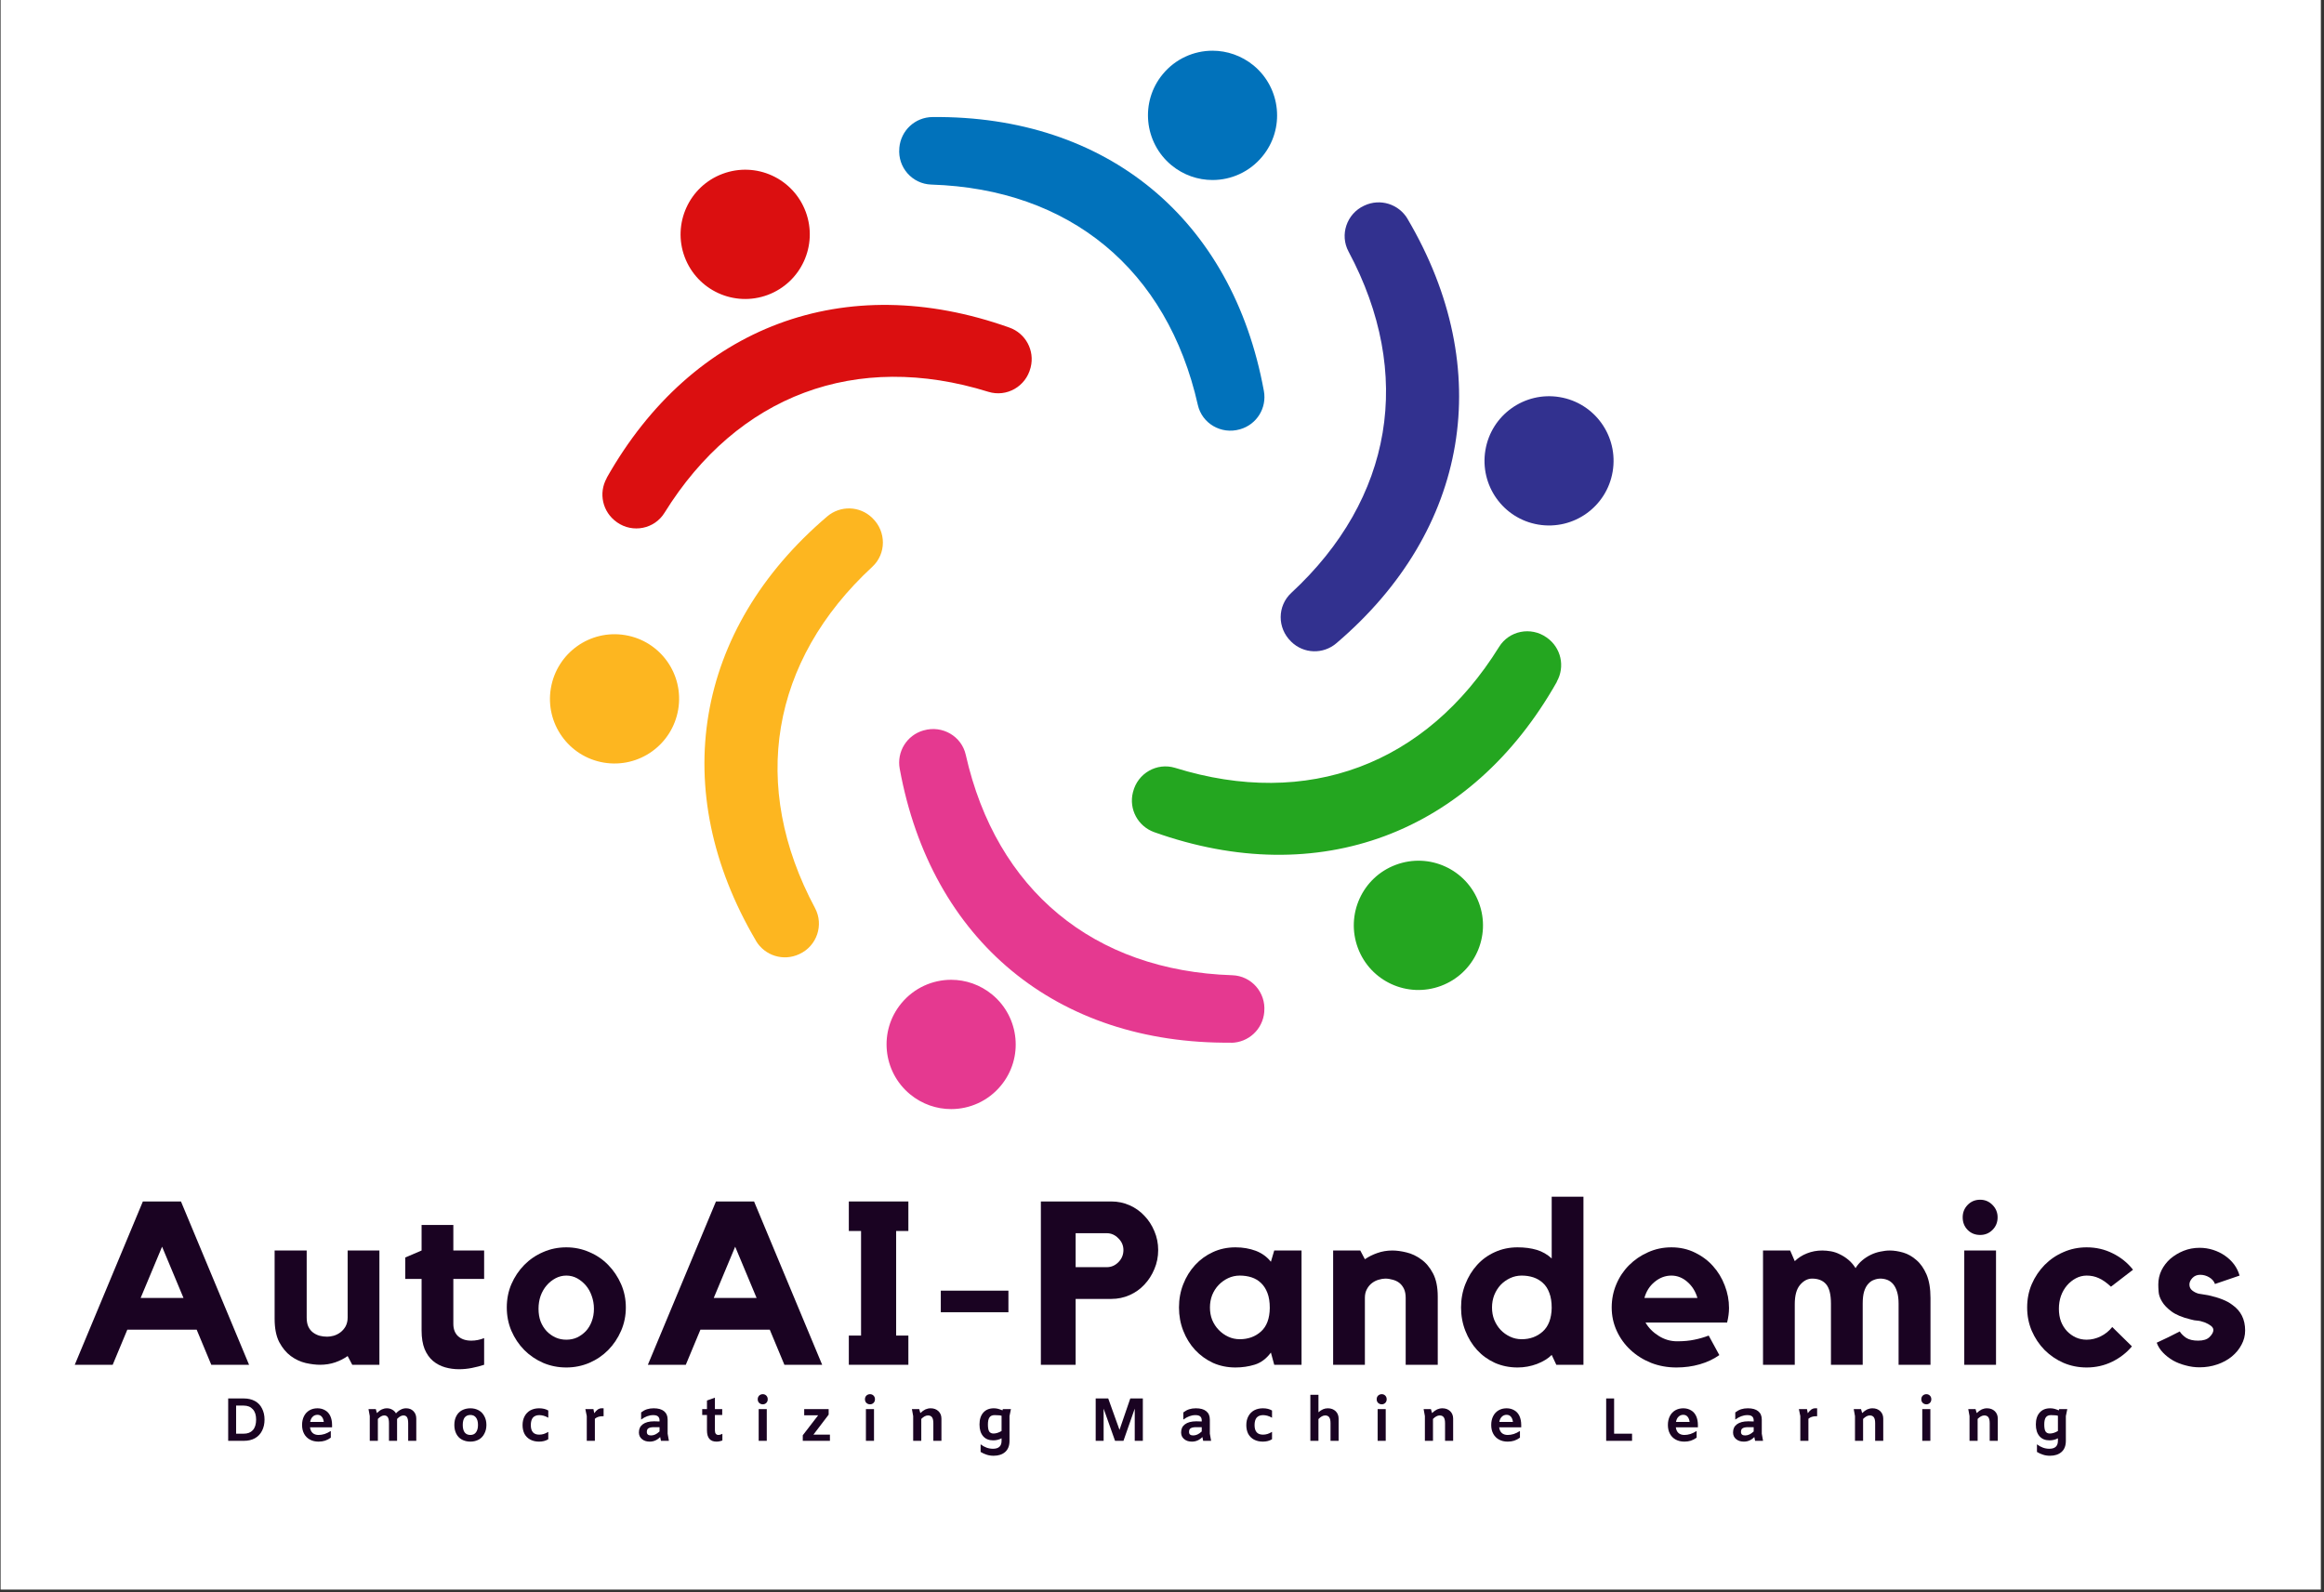 <svg xmlns="http://www.w3.org/2000/svg" xmlns:xlink="http://www.w3.org/1999/xlink" width="305" zoomAndPan="magnify" viewBox="0 0 228.75 156.75" height="209" preserveAspectRatio="xMidYMid meet" version="1.0"><rect x="0" y="0" width="228.75" height="156.75" fill="#333333" stroke="none"/><defs><g/><clipPath id="e6edd20fe3"><path d="M 0.059 0 L 228.441 0 L 228.441 156.5 L 0.059 156.5 Z M 0.059 0 " clip-rule="nonzero"/></clipPath><clipPath id="24ec1b03dd"><path d="M 88.391 11.148 L 124.516 11.148 L 124.516 42.816 L 88.391 42.816 Z M 88.391 11.148 " clip-rule="nonzero"/></clipPath><clipPath id="c0ed2b6f53"><path d="M 91.773 11.523 C 108.957 11.363 121.305 21.566 124.402 38.488 C 124.711 40.164 123.703 41.793 122.066 42.262 L 122.023 42.273 C 120.199 42.793 118.312 41.695 117.902 39.867 C 114.895 26.539 105.301 18.602 91.664 18.172 C 89.785 18.109 88.348 16.473 88.52 14.598 L 88.52 14.559 C 88.668 12.84 90.074 11.543 91.781 11.523 " clip-rule="nonzero"/></clipPath><clipPath id="5615fc4be9"><path d="M 112.922 4.906 L 125.855 4.906 L 125.855 17.84 L 112.922 17.84 Z M 112.922 4.906 " clip-rule="nonzero"/></clipPath><clipPath id="a87ab2b981"><path d="M 119.348 4.992 C 117.523 4.992 115.703 5.781 114.445 7.309 C 112.211 10.016 112.602 14.027 115.305 16.266 C 116.492 17.242 117.922 17.723 119.348 17.723 C 121.176 17.723 122.992 16.934 124.25 15.406 C 126.488 12.699 126.098 8.688 123.395 6.449 C 122.203 5.473 120.766 4.992 119.348 4.992 Z M 119.348 4.992 " clip-rule="nonzero"/></clipPath><clipPath id="0af0da8a0f"><path d="M 59 30 L 101.77 30 L 101.77 52.184 L 59 52.184 Z M 59 30 " clip-rule="nonzero"/></clipPath><clipPath id="1bf000e01c"><path d="M 59.715 47.055 C 68.172 32.078 83.168 26.477 99.352 32.25 C 100.949 32.816 101.867 34.504 101.449 36.164 L 101.438 36.203 C 100.977 38.051 99.09 39.129 97.293 38.578 C 84.266 34.523 72.605 38.887 65.406 50.488 C 64.418 52.086 62.281 52.508 60.742 51.43 L 60.711 51.406 C 59.305 50.418 58.887 48.551 59.723 47.066 " clip-rule="nonzero"/></clipPath><clipPath id="aa6f14b4e3"><path d="M 66.98 16.504 L 79.914 16.504 L 79.914 29.438 L 66.98 29.438 Z M 66.98 16.504 " clip-rule="nonzero"/></clipPath><clipPath id="5cdacc71fb"><path d="M 79.305 20.848 C 80.531 24.141 78.863 27.805 75.57 29.035 C 72.273 30.262 68.621 28.586 67.391 25.301 C 66.164 22.016 67.832 18.34 71.125 17.113 C 74.422 15.883 78.074 17.551 79.305 20.848 " clip-rule="nonzero"/></clipPath><clipPath id="2ff16e8654"><path d="M 69.211 50 L 87 50 L 87 94.555 L 69.211 94.555 Z M 69.211 50 " clip-rule="nonzero"/></clipPath><clipPath id="ca0add96a9"><path d="M 74.41 92.621 C 65.684 77.805 68.34 61.992 81.418 50.848 C 82.719 49.742 84.633 49.801 85.852 50.988 L 85.883 51.02 C 87.25 52.348 87.242 54.523 85.863 55.801 C 75.84 65.074 73.781 77.367 80.223 89.406 C 81.109 91.066 80.402 93.133 78.703 93.922 L 78.664 93.941 C 77.105 94.668 75.281 94.09 74.41 92.633 " clip-rule="nonzero"/></clipPath><clipPath id="7f1aa9a1a5"><path d="M 54.047 62.441 L 66.98 62.441 L 66.98 75.375 L 54.047 75.375 Z M 54.047 62.441 " clip-rule="nonzero"/></clipPath><clipPath id="6147b4a1b7"><path d="M 61.543 62.531 C 65.008 63.109 67.344 66.395 66.754 69.859 C 66.164 73.324 62.898 75.66 59.434 75.082 C 55.969 74.5 53.633 71.215 54.223 67.75 C 54.812 64.289 58.078 61.949 61.543 62.531 " clip-rule="nonzero"/></clipPath><clipPath id="5c4110d147"><path d="M 88.391 71.363 L 124.516 71.363 L 124.516 103 L 88.391 103 Z M 88.391 71.363 " clip-rule="nonzero"/></clipPath><clipPath id="e81e162f94"><path d="M 121.188 102.656 C 104.004 102.816 91.652 92.613 88.559 75.688 C 88.25 74.012 89.258 72.383 90.895 71.914 L 90.934 71.906 C 92.762 71.387 94.648 72.484 95.059 74.312 C 98.062 87.648 107.656 95.578 121.297 96.016 C 123.172 96.078 124.609 97.715 124.441 99.59 L 124.441 99.633 C 124.293 101.348 122.883 102.645 121.176 102.668 " clip-rule="nonzero"/></clipPath><clipPath id="4ff09acdd6"><path d="M 87.051 96.34 L 99.988 96.34 L 99.988 109.273 L 87.051 109.273 Z M 87.051 96.34 " clip-rule="nonzero"/></clipPath><clipPath id="a690a40e1c"><path d="M 93.621 96.465 C 91.793 96.465 89.977 97.254 88.719 98.781 C 86.48 101.488 86.871 105.5 89.578 107.738 C 90.766 108.715 92.191 109.195 93.621 109.195 C 95.449 109.195 97.266 108.406 98.523 106.879 C 100.758 104.172 100.371 100.16 97.664 97.922 C 96.477 96.945 95.047 96.465 93.621 96.465 Z M 93.621 96.465 " clip-rule="nonzero"/></clipPath><clipPath id="bace091da2"><path d="M 111.137 62 L 153.953 62 L 153.953 84.297 L 111.137 84.297 Z M 111.137 62 " clip-rule="nonzero"/></clipPath><clipPath id="c70e3feaa6"><path d="M 153.246 67.121 C 144.789 82.098 129.793 87.699 113.609 81.93 C 112.012 81.359 111.094 79.672 111.512 78.016 L 111.523 77.977 C 111.98 76.129 113.867 75.051 115.664 75.598 C 128.703 79.652 140.355 75.289 147.555 63.688 C 148.543 62.09 150.68 61.672 152.215 62.75 L 152.246 62.77 C 153.656 63.758 154.074 65.625 153.234 67.113 " clip-rule="nonzero"/></clipPath><clipPath id="e0cd507f47"><path d="M 133 84.297 L 146 84.297 L 146 97.676 L 133 97.676 Z M 133 84.297 " clip-rule="nonzero"/></clipPath><clipPath id="873fc84f8b"><path d="M 133.656 93.332 C 132.43 90.035 134.094 86.371 137.391 85.145 C 140.684 83.914 144.34 85.582 145.566 88.879 C 146.797 92.172 145.129 95.836 141.832 97.066 C 138.539 98.293 134.883 96.625 133.656 93.332 " clip-rule="nonzero"/></clipPath><clipPath id="41fd553522"><path d="M 126 19.625 L 143.695 19.625 L 143.695 64.227 L 126 64.227 Z M 126 19.625 " clip-rule="nonzero"/></clipPath><clipPath id="89b99b8cf8"><path d="M 138.547 21.555 C 147.273 36.371 144.617 52.188 131.539 63.328 C 130.242 64.438 128.324 64.379 127.105 63.188 L 127.078 63.16 C 125.707 61.832 125.719 59.656 127.098 58.375 C 137.121 49.102 139.176 36.812 132.738 24.77 C 131.848 23.113 132.559 21.047 134.254 20.258 L 134.297 20.238 C 135.852 19.508 137.68 20.09 138.547 21.547 " clip-rule="nonzero"/></clipPath><clipPath id="294fc12fae"><path d="M 146 39 L 158.859 39 L 158.859 51.738 L 146 51.738 Z M 146 39 " clip-rule="nonzero"/></clipPath><clipPath id="c6371515d0"><path d="M 151.418 51.648 C 147.953 51.07 145.629 47.785 146.207 44.32 C 146.785 40.855 150.059 38.52 153.523 39.098 C 156.988 39.676 159.316 42.961 158.734 46.426 C 158.156 49.891 154.883 52.227 151.418 51.648 " clip-rule="nonzero"/></clipPath></defs><g clip-path="url(#e6edd20fe3)"><path fill="#ffffff" d="M 0.059 0 L 228.441 0 L 228.441 156.5 L 0.059 156.5 Z M 0.059 0 " fill-opacity="1" fill-rule="nonzero"/></g><g clip-path="url(#24ec1b03dd)"><g clip-path="url(#c0ed2b6f53)"><path fill="#0172bb" d="M 49.141 0 L 163.766 0 L 163.766 114.18 L 49.141 114.18 Z M 49.141 0 " fill-opacity="1" fill-rule="nonzero"/></g></g><g clip-path="url(#5615fc4be9)"><g clip-path="url(#a87ab2b981)"><path fill="#0172bb" d="M 49.141 0 L 163.766 0 L 163.766 114.18 L 49.141 114.18 Z M 49.141 0 " fill-opacity="1" fill-rule="nonzero"/></g></g><g clip-path="url(#0af0da8a0f)"><g clip-path="url(#1bf000e01c)"><path fill="#db0f10" d="M 49.141 0 L 163.766 0 L 163.766 114.18 L 49.141 114.18 Z M 49.141 0 " fill-opacity="1" fill-rule="nonzero"/></g></g><g clip-path="url(#aa6f14b4e3)"><g clip-path="url(#5cdacc71fb)"><path fill="#db0f10" d="M 49.141 0 L 163.766 0 L 163.766 114.18 L 49.141 114.18 Z M 49.141 0 " fill-opacity="1" fill-rule="nonzero"/></g></g><g clip-path="url(#2ff16e8654)"><g clip-path="url(#ca0add96a9)"><path fill="#fdb620" d="M 49.141 0 L 163.766 0 L 163.766 114.18 L 49.141 114.18 Z M 49.141 0 " fill-opacity="1" fill-rule="nonzero"/></g></g><g clip-path="url(#7f1aa9a1a5)"><g clip-path="url(#6147b4a1b7)"><path fill="#fdb620" d="M 49.141 0 L 163.766 0 L 163.766 114.18 L 49.141 114.18 Z M 49.141 0 " fill-opacity="1" fill-rule="nonzero"/></g></g><g clip-path="url(#5c4110d147)"><g clip-path="url(#e81e162f94)"><path fill="#e53990" d="M 49.141 0 L 163.766 0 L 163.766 114.18 L 49.141 114.18 Z M 49.141 0 " fill-opacity="1" fill-rule="nonzero"/></g></g><g clip-path="url(#4ff09acdd6)"><g clip-path="url(#a690a40e1c)"><path fill="#e53990" d="M 49.141 0 L 163.766 0 L 163.766 114.18 L 49.141 114.18 Z M 49.141 0 " fill-opacity="1" fill-rule="nonzero"/></g></g><g clip-path="url(#bace091da2)"><g clip-path="url(#c70e3feaa6)"><path fill="#24a620" d="M 49.141 0 L 163.766 0 L 163.766 114.18 L 49.141 114.18 Z M 49.141 0 " fill-opacity="1" fill-rule="nonzero"/></g></g><g clip-path="url(#e0cd507f47)"><g clip-path="url(#873fc84f8b)"><path fill="#24a620" d="M 49.141 0 L 163.766 0 L 163.766 114.18 L 49.141 114.18 Z M 49.141 0 " fill-opacity="1" fill-rule="nonzero"/></g></g><g clip-path="url(#41fd553522)"><g clip-path="url(#89b99b8cf8)"><path fill="#32318f" d="M 49.141 0 L 163.766 0 L 163.766 114.18 L 49.141 114.18 Z M 49.141 0 " fill-opacity="1" fill-rule="nonzero"/></g></g><g clip-path="url(#294fc12fae)"><g clip-path="url(#c6371515d0)"><path fill="#32318f" d="M 49.141 0 L 163.766 0 L 163.766 114.18 L 49.141 114.18 Z M 49.141 0 " fill-opacity="1" fill-rule="nonzero"/></g></g><g fill="#1a0322" fill-opacity="1"><g transform="translate(6.859, 134.368)"><g><path d="M 10.953 -16.078 L 17.656 0 L 13.938 0 L 12.5 -3.453 L 5.672 -3.453 L 4.234 0 L 0.5 0 L 7.203 -16.078 Z M 11.203 -6.578 L 9.094 -11.625 L 6.984 -6.578 Z M 11.203 -6.578 "/></g></g></g><g fill="#1a0322" fill-opacity="1"><g transform="translate(26.078, 134.368)"><g><path d="M 8.141 -11.25 L 11.266 -11.25 L 11.266 0 L 8.594 0 L 8.141 -0.859 C 7.773 -0.598 7.363 -0.391 6.906 -0.234 C 6.445 -0.078 5.953 0 5.422 0 C 5.016 0 4.547 -0.055 4.016 -0.172 C 3.492 -0.297 3.004 -0.523 2.547 -0.859 C 2.098 -1.191 1.719 -1.648 1.406 -2.234 C 1.102 -2.828 0.953 -3.594 0.953 -4.531 L 0.953 -11.25 L 4.109 -11.25 L 4.109 -4.641 C 4.109 -4.297 4.16 -4.004 4.266 -3.766 C 4.379 -3.523 4.531 -3.332 4.719 -3.188 C 4.914 -3.039 5.133 -2.93 5.375 -2.859 C 5.613 -2.797 5.863 -2.766 6.125 -2.766 C 6.32 -2.766 6.535 -2.797 6.766 -2.859 C 7.004 -2.93 7.223 -3.039 7.422 -3.188 C 7.629 -3.344 7.801 -3.539 7.938 -3.781 C 8.07 -4.031 8.141 -4.316 8.141 -4.641 Z M 8.141 -11.25 "/></g></g></g><g fill="#1a0322" fill-opacity="1"><g transform="translate(39.45, 134.368)"><g><path d="M 5.172 -4.031 C 5.172 -3.5 5.332 -3.086 5.656 -2.797 C 5.977 -2.516 6.406 -2.375 6.938 -2.375 C 7.363 -2.375 7.785 -2.457 8.203 -2.625 L 8.203 0 C 7.828 0.125 7.426 0.227 7 0.312 C 6.582 0.395 6.16 0.438 5.734 0.438 C 5.254 0.438 4.797 0.375 4.359 0.25 C 3.922 0.125 3.523 -0.082 3.172 -0.375 C 2.828 -0.664 2.551 -1.055 2.344 -1.547 C 2.145 -2.047 2.047 -2.656 2.047 -3.375 L 2.047 -8.453 L 0.438 -8.453 L 0.438 -10.562 L 2.047 -11.25 L 2.047 -13.766 L 5.172 -13.766 L 5.172 -11.25 L 8.203 -11.25 L 8.203 -8.453 L 5.172 -8.453 Z M 5.172 -4.031 "/></g></g></g><g fill="#1a0322" fill-opacity="1"><g transform="translate(49.195, 134.368)"><g><path d="M 6.547 -11.562 C 7.348 -11.562 8.102 -11.406 8.812 -11.094 C 9.531 -10.789 10.148 -10.367 10.672 -9.828 C 11.203 -9.285 11.625 -8.656 11.938 -7.938 C 12.25 -7.227 12.406 -6.461 12.406 -5.641 C 12.406 -4.828 12.25 -4.062 11.938 -3.344 C 11.625 -2.625 11.203 -1.992 10.672 -1.453 C 10.148 -0.922 9.531 -0.5 8.812 -0.188 C 8.102 0.113 7.348 0.266 6.547 0.266 C 5.734 0.266 4.973 0.113 4.266 -0.188 C 3.555 -0.5 2.938 -0.922 2.406 -1.453 C 1.875 -1.992 1.453 -2.625 1.141 -3.344 C 0.836 -4.062 0.688 -4.828 0.688 -5.641 C 0.688 -6.461 0.836 -7.227 1.141 -7.938 C 1.453 -8.656 1.875 -9.285 2.406 -9.828 C 2.938 -10.367 3.555 -10.789 4.266 -11.094 C 4.973 -11.406 5.734 -11.562 6.547 -11.562 Z M 6.547 -2.469 C 6.93 -2.469 7.285 -2.539 7.609 -2.688 C 7.93 -2.844 8.219 -3.051 8.469 -3.312 C 8.719 -3.582 8.91 -3.898 9.047 -4.266 C 9.191 -4.641 9.266 -5.055 9.266 -5.516 C 9.266 -5.961 9.191 -6.383 9.047 -6.781 C 8.91 -7.176 8.719 -7.52 8.469 -7.812 C 8.219 -8.102 7.93 -8.336 7.609 -8.516 C 7.285 -8.691 6.93 -8.781 6.547 -8.781 C 6.172 -8.781 5.816 -8.691 5.484 -8.516 C 5.148 -8.336 4.859 -8.102 4.609 -7.812 C 4.359 -7.52 4.16 -7.176 4.016 -6.781 C 3.879 -6.383 3.812 -5.961 3.812 -5.516 C 3.812 -5.055 3.879 -4.641 4.016 -4.266 C 4.16 -3.898 4.359 -3.582 4.609 -3.312 C 4.859 -3.051 5.148 -2.844 5.484 -2.688 C 5.816 -2.539 6.172 -2.469 6.547 -2.469 Z M 6.547 -2.469 "/></g></g></g><g fill="#1a0322" fill-opacity="1"><g transform="translate(63.269, 134.368)"><g><path d="M 10.953 -16.078 L 17.656 0 L 13.938 0 L 12.5 -3.453 L 5.672 -3.453 L 4.234 0 L 0.5 0 L 7.203 -16.078 Z M 11.203 -6.578 L 9.094 -11.625 L 6.984 -6.578 Z M 11.203 -6.578 "/></g></g></g><g fill="#1a0322" fill-opacity="1"><g transform="translate(82.488, 134.368)"><g><path d="M 6.922 -16.078 L 6.922 -13.172 L 5.719 -13.172 L 5.719 -2.875 L 6.922 -2.875 L 6.922 0 L 1.062 0 L 1.062 -2.875 L 2.266 -2.875 L 2.266 -13.172 L 1.062 -13.172 L 1.062 -16.078 Z M 6.922 -16.078 "/></g></g></g><g fill="#1a0322" fill-opacity="1"><g transform="translate(91.508, 134.368)"><g><path d="M 7.75 -5.172 L 1.094 -5.172 L 1.094 -7.297 L 7.75 -7.297 Z M 7.75 -5.172 "/></g></g></g><g fill="#1a0322" fill-opacity="1"><g transform="translate(101.39, 134.368)"><g><path d="M 8 -16.078 C 8.633 -16.078 9.234 -15.953 9.797 -15.703 C 10.359 -15.453 10.844 -15.109 11.25 -14.672 C 11.664 -14.242 11.992 -13.738 12.234 -13.156 C 12.484 -12.57 12.609 -11.953 12.609 -11.297 C 12.609 -10.629 12.484 -10.004 12.234 -9.422 C 11.992 -8.836 11.664 -8.328 11.25 -7.891 C 10.844 -7.453 10.359 -7.109 9.797 -6.859 C 9.234 -6.609 8.633 -6.484 8 -6.484 L 4.484 -6.484 L 4.484 0 L 1.062 0 L 1.062 -16.078 Z M 7.547 -9.609 C 7.984 -9.609 8.363 -9.77 8.688 -10.094 C 9.02 -10.426 9.188 -10.828 9.188 -11.297 C 9.188 -11.742 9.02 -12.129 8.688 -12.453 C 8.363 -12.785 7.984 -12.953 7.547 -12.953 L 4.484 -12.953 L 4.484 -9.609 Z M 7.547 -9.609 "/></g></g></g><g fill="#1a0322" fill-opacity="1"><g transform="translate(115.328, 134.368)"><g><path d="M 12.781 -11.25 L 12.781 0 L 10.094 0 L 9.766 -1.203 C 9.328 -0.609 8.801 -0.211 8.188 -0.016 C 7.582 0.172 6.945 0.266 6.281 0.266 C 5.477 0.266 4.738 0.113 4.062 -0.188 C 3.395 -0.5 2.812 -0.922 2.312 -1.453 C 1.812 -1.992 1.422 -2.625 1.141 -3.344 C 0.859 -4.062 0.719 -4.828 0.719 -5.641 C 0.719 -6.461 0.859 -7.227 1.141 -7.938 C 1.422 -8.656 1.812 -9.285 2.312 -9.828 C 2.812 -10.367 3.395 -10.789 4.062 -11.094 C 4.738 -11.406 5.477 -11.562 6.281 -11.562 C 7.008 -11.562 7.676 -11.445 8.281 -11.219 C 8.883 -10.988 9.379 -10.629 9.766 -10.141 L 10.094 -11.25 Z M 9.656 -5.594 C 9.656 -6.188 9.578 -6.68 9.422 -7.078 C 9.266 -7.484 9.051 -7.812 8.781 -8.062 C 8.52 -8.312 8.211 -8.492 7.859 -8.609 C 7.504 -8.723 7.117 -8.781 6.703 -8.781 C 6.297 -8.781 5.914 -8.695 5.562 -8.531 C 5.207 -8.363 4.895 -8.141 4.625 -7.859 C 4.352 -7.578 4.141 -7.242 3.984 -6.859 C 3.836 -6.473 3.766 -6.066 3.766 -5.641 C 3.766 -5.203 3.836 -4.797 3.984 -4.422 C 4.141 -4.047 4.352 -3.719 4.625 -3.438 C 4.895 -3.156 5.207 -2.93 5.562 -2.766 C 5.914 -2.598 6.297 -2.516 6.703 -2.516 C 7.523 -2.516 8.219 -2.766 8.781 -3.266 C 9.352 -3.773 9.645 -4.551 9.656 -5.594 Z M 9.656 -5.594 "/></g></g></g><g fill="#1a0322" fill-opacity="1"><g transform="translate(130.173, 134.368)"><g><path d="M 6.875 -11.25 C 7.289 -11.25 7.754 -11.188 8.266 -11.062 C 8.785 -10.938 9.27 -10.707 9.719 -10.375 C 10.176 -10.051 10.562 -9.594 10.875 -9 C 11.188 -8.406 11.344 -7.641 11.344 -6.703 L 11.344 0 L 8.188 0 L 8.188 -6.594 C 8.188 -6.945 8.129 -7.242 8.016 -7.484 C 7.898 -7.723 7.75 -7.914 7.562 -8.062 C 7.375 -8.207 7.156 -8.312 6.906 -8.375 C 6.664 -8.445 6.426 -8.484 6.188 -8.484 C 5.988 -8.484 5.77 -8.445 5.531 -8.375 C 5.301 -8.312 5.082 -8.203 4.875 -8.047 C 4.676 -7.898 4.508 -7.703 4.375 -7.453 C 4.238 -7.211 4.172 -6.926 4.172 -6.594 L 4.172 0 L 1.047 0 L 1.047 -11.25 L 3.719 -11.25 L 4.172 -10.391 C 4.535 -10.641 4.941 -10.844 5.391 -11 C 5.848 -11.164 6.344 -11.25 6.875 -11.25 Z M 6.875 -11.25 "/></g></g></g><g fill="#1a0322" fill-opacity="1"><g transform="translate(143.499, 134.368)"><g><path d="M 12.359 -16.547 L 12.359 0 L 9.688 0 L 9.234 -0.969 C 8.879 -0.613 8.395 -0.316 7.781 -0.078 C 7.176 0.148 6.539 0.266 5.875 0.266 C 5.07 0.266 4.328 0.113 3.641 -0.188 C 2.961 -0.5 2.379 -0.922 1.891 -1.453 C 1.398 -1.992 1.016 -2.625 0.734 -3.344 C 0.453 -4.062 0.312 -4.828 0.312 -5.641 C 0.312 -6.461 0.453 -7.227 0.734 -7.938 C 1.016 -8.656 1.398 -9.285 1.891 -9.828 C 2.379 -10.367 2.961 -10.789 3.641 -11.094 C 4.328 -11.406 5.07 -11.562 5.875 -11.562 C 6.582 -11.562 7.211 -11.477 7.766 -11.312 C 8.316 -11.145 8.805 -10.863 9.234 -10.469 L 9.234 -16.547 Z M 9.234 -5.594 C 9.234 -6.188 9.156 -6.68 9 -7.078 C 8.852 -7.484 8.641 -7.812 8.359 -8.062 C 8.086 -8.312 7.773 -8.492 7.422 -8.609 C 7.066 -8.723 6.688 -8.781 6.281 -8.781 C 5.875 -8.781 5.492 -8.695 5.141 -8.531 C 4.785 -8.363 4.473 -8.141 4.203 -7.859 C 3.941 -7.578 3.734 -7.242 3.578 -6.859 C 3.43 -6.473 3.359 -6.066 3.359 -5.641 C 3.359 -5.203 3.43 -4.797 3.578 -4.422 C 3.734 -4.047 3.941 -3.719 4.203 -3.438 C 4.473 -3.156 4.785 -2.93 5.141 -2.766 C 5.492 -2.598 5.875 -2.516 6.281 -2.516 C 7.094 -2.516 7.781 -2.766 8.344 -3.266 C 8.914 -3.773 9.211 -4.551 9.234 -5.594 Z M 9.234 -5.594 "/></g></g></g><g fill="#1a0322" fill-opacity="1"><g transform="translate(157.936, 134.368)"><g><path d="M 6.578 -11.562 C 7.422 -11.562 8.191 -11.391 8.891 -11.047 C 9.586 -10.711 10.18 -10.27 10.672 -9.719 C 11.172 -9.164 11.555 -8.531 11.828 -7.812 C 12.109 -7.094 12.25 -6.352 12.25 -5.594 C 12.25 -5.145 12.188 -4.664 12.062 -4.156 L 4.031 -4.156 C 4.332 -3.633 4.766 -3.195 5.328 -2.844 C 5.891 -2.488 6.492 -2.312 7.141 -2.312 C 7.785 -2.312 8.352 -2.363 8.844 -2.469 C 9.344 -2.57 9.812 -2.707 10.25 -2.875 L 11.297 -0.953 C 10.734 -0.555 10.094 -0.254 9.375 -0.047 C 8.656 0.16 7.891 0.266 7.078 0.266 C 6.18 0.266 5.348 0.113 4.578 -0.188 C 3.805 -0.5 3.133 -0.922 2.562 -1.453 C 1.988 -1.984 1.535 -2.609 1.203 -3.328 C 0.867 -4.055 0.703 -4.828 0.703 -5.641 C 0.703 -6.441 0.852 -7.203 1.156 -7.922 C 1.457 -8.641 1.875 -9.266 2.406 -9.797 C 2.945 -10.336 3.57 -10.766 4.281 -11.078 C 4.988 -11.398 5.754 -11.562 6.578 -11.562 Z M 9.141 -6.578 C 8.953 -7.223 8.625 -7.75 8.156 -8.156 C 7.688 -8.57 7.16 -8.781 6.578 -8.781 C 5.973 -8.781 5.422 -8.57 4.922 -8.156 C 4.43 -7.75 4.098 -7.223 3.922 -6.578 Z M 9.141 -6.578 "/></g></g></g><g fill="#1a0322" fill-opacity="1"><g transform="translate(172.486, 134.368)"><g><path d="M 13.531 -11.25 C 13.938 -11.25 14.375 -11.18 14.844 -11.047 C 15.312 -10.91 15.742 -10.664 16.141 -10.312 C 16.547 -9.969 16.879 -9.492 17.141 -8.891 C 17.398 -8.285 17.531 -7.516 17.531 -6.578 L 17.531 0 L 14.391 0 L 14.391 -6.016 C 14.391 -6.461 14.344 -6.844 14.25 -7.156 C 14.156 -7.477 14.023 -7.738 13.859 -7.938 C 13.691 -8.133 13.5 -8.273 13.281 -8.359 C 13.062 -8.441 12.836 -8.484 12.609 -8.484 C 12.391 -8.484 12.176 -8.441 11.969 -8.359 C 11.758 -8.285 11.57 -8.156 11.406 -7.969 C 11.238 -7.789 11.102 -7.539 11 -7.219 C 10.906 -6.906 10.859 -6.508 10.859 -6.031 L 10.859 0 L 7.734 0 L 7.734 -6.016 C 7.734 -6.93 7.57 -7.57 7.25 -7.938 C 6.938 -8.301 6.477 -8.484 5.875 -8.484 C 5.438 -8.484 5.039 -8.273 4.688 -7.859 C 4.344 -7.453 4.172 -6.82 4.172 -5.969 L 4.172 0 L 1.047 0 L 1.047 -11.25 L 3.719 -11.25 L 4.172 -10.203 C 4.516 -10.535 4.914 -10.789 5.375 -10.969 C 5.844 -11.156 6.344 -11.25 6.875 -11.25 C 7.145 -11.25 7.43 -11.223 7.734 -11.172 C 8.035 -11.117 8.328 -11.02 8.609 -10.875 C 8.898 -10.738 9.176 -10.562 9.438 -10.344 C 9.707 -10.125 9.945 -9.848 10.156 -9.516 C 10.332 -9.805 10.551 -10.062 10.812 -10.281 C 11.07 -10.5 11.352 -10.68 11.656 -10.828 C 11.957 -10.973 12.27 -11.078 12.594 -11.141 C 12.914 -11.211 13.227 -11.25 13.531 -11.25 Z M 13.531 -11.25 "/></g></g></g><g fill="#1a0322" fill-opacity="1"><g transform="translate(192.045, 134.368)"><g><path d="M 4.422 0 L 1.297 0 L 1.297 -11.25 L 4.422 -11.25 Z M 2.859 -12.781 C 2.367 -12.781 1.957 -12.945 1.625 -13.281 C 1.301 -13.613 1.141 -14.023 1.141 -14.516 C 1.141 -14.992 1.301 -15.398 1.625 -15.734 C 1.957 -16.078 2.367 -16.25 2.859 -16.25 C 3.336 -16.25 3.742 -16.078 4.078 -15.734 C 4.41 -15.398 4.578 -14.992 4.578 -14.516 C 4.578 -14.023 4.41 -13.613 4.078 -13.281 C 3.742 -12.945 3.336 -12.781 2.859 -12.781 Z M 2.859 -12.781 "/></g></g></g><g fill="#1a0322" fill-opacity="1"><g transform="translate(198.844, 134.368)"><g><path d="M 6.547 -8.781 C 6.172 -8.781 5.816 -8.691 5.484 -8.516 C 5.148 -8.336 4.859 -8.102 4.609 -7.812 C 4.359 -7.52 4.16 -7.176 4.016 -6.781 C 3.879 -6.383 3.812 -5.961 3.812 -5.516 C 3.812 -5.055 3.879 -4.641 4.016 -4.266 C 4.16 -3.898 4.359 -3.582 4.609 -3.312 C 4.859 -3.051 5.148 -2.844 5.484 -2.688 C 5.816 -2.539 6.172 -2.469 6.547 -2.469 C 7.016 -2.469 7.473 -2.578 7.922 -2.797 C 8.367 -3.016 8.75 -3.32 9.062 -3.719 L 11 -1.812 C 10.469 -1.176 9.816 -0.672 9.047 -0.297 C 8.273 0.078 7.441 0.266 6.547 0.266 C 5.734 0.266 4.973 0.113 4.266 -0.188 C 3.555 -0.5 2.938 -0.922 2.406 -1.453 C 1.875 -1.992 1.453 -2.625 1.141 -3.344 C 0.836 -4.062 0.688 -4.828 0.688 -5.641 C 0.688 -6.461 0.836 -7.227 1.141 -7.938 C 1.453 -8.656 1.875 -9.285 2.406 -9.828 C 2.938 -10.367 3.555 -10.789 4.266 -11.094 C 4.973 -11.406 5.734 -11.562 6.547 -11.562 C 7.473 -11.562 8.328 -11.363 9.109 -10.969 C 9.898 -10.582 10.566 -10.047 11.109 -9.359 L 8.938 -7.688 C 8.5 -8.094 8.098 -8.375 7.734 -8.531 C 7.379 -8.695 6.984 -8.781 6.547 -8.781 Z M 6.547 -8.781 "/></g></g></g><g fill="#1a0322" fill-opacity="1"><g transform="translate(211.581, 134.368)"><g><path d="M 8.156 -5.891 C 8.988 -5.305 9.406 -4.469 9.406 -3.375 C 9.406 -2.875 9.285 -2.406 9.047 -1.969 C 8.816 -1.531 8.5 -1.145 8.094 -0.812 C 7.688 -0.477 7.207 -0.219 6.656 -0.031 C 6.113 0.156 5.535 0.25 4.922 0.25 C 4.453 0.25 3.992 0.188 3.547 0.062 C 3.098 -0.051 2.688 -0.211 2.312 -0.422 C 1.938 -0.641 1.609 -0.895 1.328 -1.188 C 1.047 -1.477 0.836 -1.805 0.703 -2.172 C 1.047 -2.336 1.43 -2.52 1.859 -2.719 C 2.285 -2.926 2.656 -3.113 2.969 -3.281 C 3.102 -3.062 3.312 -2.852 3.594 -2.656 C 3.883 -2.469 4.281 -2.375 4.781 -2.375 C 5.289 -2.375 5.664 -2.492 5.906 -2.734 C 6.156 -2.984 6.281 -3.211 6.281 -3.422 C 6.281 -3.578 6.195 -3.719 6.031 -3.844 C 5.863 -3.969 5.676 -4.07 5.469 -4.156 C 5.164 -4.27 4.914 -4.332 4.719 -4.344 C 4.52 -4.352 4.289 -4.395 4.031 -4.469 C 3.219 -4.664 2.594 -4.926 2.156 -5.25 C 1.727 -5.57 1.414 -5.898 1.219 -6.234 C 1.02 -6.566 0.91 -6.883 0.891 -7.188 C 0.867 -7.488 0.859 -7.727 0.859 -7.906 C 0.859 -8.395 0.961 -8.859 1.172 -9.297 C 1.391 -9.734 1.68 -10.113 2.047 -10.438 C 2.422 -10.758 2.852 -11.02 3.344 -11.219 C 3.832 -11.414 4.359 -11.516 4.922 -11.516 C 5.391 -11.516 5.832 -11.445 6.25 -11.312 C 6.676 -11.176 7.062 -10.988 7.406 -10.75 C 7.758 -10.508 8.062 -10.223 8.312 -9.891 C 8.562 -9.555 8.742 -9.188 8.859 -8.781 L 6.438 -7.953 C 6.344 -8.223 6.156 -8.441 5.875 -8.609 C 5.602 -8.773 5.305 -8.859 4.984 -8.859 C 4.672 -8.859 4.414 -8.754 4.219 -8.547 C 4.02 -8.336 3.922 -8.125 3.922 -7.906 C 3.922 -7.656 4.016 -7.457 4.203 -7.312 C 4.391 -7.164 4.598 -7.062 4.828 -7 C 4.992 -6.969 5.156 -6.941 5.312 -6.922 C 5.469 -6.898 5.625 -6.875 5.781 -6.844 C 6.312 -6.727 6.77 -6.594 7.156 -6.438 C 7.539 -6.289 7.875 -6.109 8.156 -5.891 Z M 8.156 -5.891 "/></g></g></g><g fill="#1a0322" fill-opacity="1"><g transform="translate(21.835, 141.856)"><g><path d="M 2.156 -4.172 C 2.582 -4.172 2.945 -4.086 3.25 -3.922 C 3.562 -3.754 3.797 -3.508 3.953 -3.188 C 4.117 -2.875 4.203 -2.508 4.203 -2.094 C 4.203 -1.664 4.117 -1.297 3.953 -0.984 C 3.797 -0.672 3.562 -0.426 3.25 -0.25 C 2.945 -0.082 2.582 0 2.156 0 L 0.625 0 L 0.625 -4.172 Z M 2.156 -0.703 C 2.539 -0.703 2.836 -0.816 3.047 -1.047 C 3.266 -1.285 3.375 -1.633 3.375 -2.094 C 3.375 -2.539 3.266 -2.879 3.047 -3.109 C 2.836 -3.348 2.539 -3.469 2.156 -3.469 L 1.406 -3.469 L 1.406 -0.703 Z M 2.156 -0.703 "/></g></g></g><g fill="#1a0322" fill-opacity="1"><g transform="translate(29.389, 141.856)"><g><path d="M 3.297 -1.328 L 1.125 -1.328 C 1.156 -1.086 1.242 -0.898 1.391 -0.766 C 1.535 -0.641 1.727 -0.578 1.969 -0.578 C 2.156 -0.578 2.352 -0.609 2.562 -0.672 C 2.77 -0.742 2.961 -0.836 3.141 -0.953 L 3.172 -0.953 L 3.172 -0.312 C 3.004 -0.188 2.816 -0.086 2.609 -0.016 C 2.41 0.047 2.195 0.078 1.969 0.078 C 1.633 0.078 1.348 0.008 1.109 -0.125 C 0.867 -0.258 0.68 -0.445 0.547 -0.688 C 0.41 -0.938 0.344 -1.227 0.344 -1.562 C 0.344 -1.883 0.406 -2.172 0.531 -2.422 C 0.656 -2.672 0.832 -2.863 1.062 -3 C 1.289 -3.133 1.555 -3.203 1.859 -3.203 C 2.148 -3.203 2.406 -3.133 2.625 -3 C 2.844 -2.875 3.008 -2.688 3.125 -2.438 C 3.238 -2.188 3.297 -1.895 3.297 -1.562 Z M 1.859 -2.562 C 1.672 -2.562 1.516 -2.5 1.391 -2.375 C 1.266 -2.258 1.18 -2.086 1.141 -1.859 L 2.484 -1.859 C 2.453 -2.086 2.383 -2.258 2.281 -2.375 C 2.176 -2.5 2.035 -2.562 1.859 -2.562 Z M 1.859 -2.562 "/></g></g></g><g fill="#1a0322" fill-opacity="1"><g transform="translate(35.865, 141.856)"><g><path d="M 4.109 -3.203 C 4.41 -3.203 4.648 -3.109 4.828 -2.922 C 5.016 -2.734 5.109 -2.488 5.109 -2.188 L 5.109 0 L 4.312 0 L 4.312 -1.734 C 4.312 -2.004 4.273 -2.195 4.203 -2.312 C 4.129 -2.438 4.008 -2.5 3.844 -2.5 C 3.645 -2.5 3.438 -2.383 3.219 -2.156 L 3.219 0 L 2.422 0 L 2.422 -1.734 C 2.422 -2.004 2.383 -2.195 2.312 -2.312 C 2.238 -2.438 2.117 -2.5 1.953 -2.5 C 1.754 -2.5 1.547 -2.383 1.328 -2.156 L 1.328 0 L 0.531 0 L 0.531 -2.438 L 0.406 -3.125 L 1.125 -3.125 L 1.234 -2.734 C 1.398 -2.898 1.562 -3.02 1.719 -3.094 C 1.875 -3.164 2.039 -3.203 2.219 -3.203 C 2.414 -3.203 2.594 -3.156 2.75 -3.062 C 2.906 -2.977 3.023 -2.859 3.109 -2.703 C 3.273 -2.879 3.438 -3.004 3.594 -3.078 C 3.75 -3.16 3.922 -3.203 4.109 -3.203 Z M 4.109 -3.203 "/></g></g></g><g fill="#1a0322" fill-opacity="1"><g transform="translate(44.377, 141.856)"><g><path d="M 1.922 0.078 C 1.609 0.078 1.328 0.008 1.078 -0.125 C 0.836 -0.258 0.656 -0.453 0.531 -0.703 C 0.406 -0.953 0.344 -1.238 0.344 -1.562 C 0.344 -1.895 0.406 -2.18 0.531 -2.422 C 0.656 -2.672 0.836 -2.863 1.078 -3 C 1.328 -3.133 1.609 -3.203 1.922 -3.203 C 2.234 -3.203 2.508 -3.133 2.75 -3 C 2.988 -2.863 3.172 -2.672 3.297 -2.422 C 3.43 -2.18 3.5 -1.895 3.5 -1.562 C 3.5 -1.238 3.43 -0.953 3.297 -0.703 C 3.172 -0.453 2.988 -0.258 2.75 -0.125 C 2.508 0.008 2.234 0.078 1.922 0.078 Z M 1.922 -0.578 C 2.16 -0.578 2.344 -0.66 2.469 -0.828 C 2.602 -1.004 2.672 -1.25 2.672 -1.562 C 2.672 -1.883 2.602 -2.129 2.469 -2.297 C 2.344 -2.461 2.16 -2.547 1.922 -2.547 C 1.68 -2.547 1.492 -2.461 1.359 -2.297 C 1.234 -2.129 1.172 -1.883 1.172 -1.562 C 1.172 -1.25 1.234 -1.004 1.359 -0.828 C 1.492 -0.66 1.68 -0.578 1.922 -0.578 Z M 1.922 -0.578 "/></g></g></g><g fill="#1a0322" fill-opacity="1"><g transform="translate(51.092, 141.856)"><g><path d="M 1.969 0.078 C 1.633 0.078 1.344 0.008 1.094 -0.125 C 0.852 -0.258 0.664 -0.445 0.531 -0.688 C 0.406 -0.938 0.344 -1.223 0.344 -1.547 C 0.344 -1.879 0.41 -2.172 0.547 -2.422 C 0.68 -2.672 0.867 -2.863 1.109 -3 C 1.359 -3.133 1.645 -3.203 1.969 -3.203 C 2.332 -3.203 2.633 -3.129 2.875 -2.984 L 2.875 -2.281 L 2.859 -2.281 C 2.723 -2.363 2.578 -2.426 2.422 -2.469 C 2.273 -2.508 2.133 -2.531 2 -2.531 C 1.719 -2.531 1.504 -2.445 1.359 -2.281 C 1.223 -2.113 1.156 -1.867 1.156 -1.547 C 1.156 -0.922 1.43 -0.609 1.984 -0.609 C 2.129 -0.609 2.273 -0.629 2.422 -0.672 C 2.578 -0.723 2.723 -0.789 2.859 -0.875 L 2.875 -0.875 L 2.875 -0.156 C 2.625 0 2.32 0.078 1.969 0.078 Z M 1.969 0.078 "/></g></g></g><g fill="#1a0322" fill-opacity="1"><g transform="translate(57.209, 141.856)"><g><path d="M 2.203 -3.203 L 2.203 -2.422 L 2.094 -2.422 C 1.781 -2.422 1.531 -2.336 1.344 -2.172 L 1.344 0 L 0.547 0 L 0.547 -2.438 L 0.406 -3.125 L 1.203 -3.125 L 1.281 -2.719 C 1.414 -2.895 1.535 -3.02 1.641 -3.094 C 1.754 -3.164 1.875 -3.203 2 -3.203 Z M 2.203 -3.203 "/></g></g></g><g fill="#1a0322" fill-opacity="1"><g transform="translate(62.606, 141.856)"><g><path d="M 2.453 0 L 2.375 -0.375 C 2.082 -0.07 1.738 0.078 1.344 0.078 C 1.031 0.078 0.773 -0.004 0.578 -0.172 C 0.379 -0.336 0.281 -0.555 0.281 -0.828 C 0.281 -1.172 0.406 -1.438 0.656 -1.625 C 0.914 -1.82 1.289 -1.922 1.781 -1.922 C 1.957 -1.922 2.133 -1.914 2.312 -1.906 L 2.312 -2.016 C 2.312 -2.191 2.258 -2.32 2.156 -2.406 C 2.062 -2.488 1.906 -2.531 1.688 -2.531 C 1.477 -2.531 1.281 -2.492 1.094 -2.422 C 0.914 -2.359 0.719 -2.25 0.5 -2.094 L 0.5 -2.797 C 0.688 -2.941 0.879 -3.047 1.078 -3.109 C 1.273 -3.172 1.492 -3.203 1.734 -3.203 C 2.18 -3.203 2.52 -3.109 2.75 -2.922 C 2.988 -2.734 3.109 -2.457 3.109 -2.094 L 3.109 -0.703 L 3.234 0 Z M 1.062 -0.875 C 1.062 -0.645 1.195 -0.531 1.469 -0.531 C 1.613 -0.531 1.754 -0.562 1.891 -0.625 C 2.023 -0.688 2.164 -0.785 2.312 -0.922 L 2.312 -1.344 L 1.734 -1.344 C 1.504 -1.344 1.332 -1.305 1.219 -1.234 C 1.113 -1.172 1.062 -1.051 1.062 -0.875 Z M 1.062 -0.875 "/></g></g></g><g fill="#1a0322" fill-opacity="1"><g transform="translate(68.962, 141.856)"><g><path d="M 1.406 -3.125 L 2.125 -3.125 L 2.125 -2.547 L 1.406 -2.547 L 1.406 -1.031 C 1.406 -0.727 1.523 -0.578 1.766 -0.578 C 1.867 -0.578 1.992 -0.613 2.141 -0.688 L 2.141 -0.031 C 2.035 0 1.941 0.023 1.859 0.047 C 1.773 0.066 1.676 0.078 1.562 0.078 C 0.938 0.078 0.625 -0.289 0.625 -1.031 L 0.625 -2.547 L 0.156 -2.547 L 0.156 -3.125 L 0.625 -3.125 L 0.625 -3.969 L 1.406 -4.25 Z M 1.406 -3.125 "/></g></g></g><g fill="#1a0322" fill-opacity="1"><g transform="translate(74.239, 141.856)"><g><path d="M 0.844 -3.594 C 0.707 -3.594 0.586 -3.641 0.484 -3.734 C 0.391 -3.828 0.344 -3.945 0.344 -4.094 C 0.344 -4.238 0.391 -4.359 0.484 -4.453 C 0.586 -4.547 0.707 -4.594 0.844 -4.594 C 0.977 -4.594 1.094 -4.547 1.188 -4.453 C 1.281 -4.359 1.328 -4.238 1.328 -4.094 C 1.328 -3.945 1.281 -3.828 1.188 -3.734 C 1.094 -3.641 0.977 -3.594 0.844 -3.594 Z M 1.234 -3.125 L 1.234 0 L 0.438 0 L 0.438 -3.125 Z M 1.234 -3.125 "/></g></g></g><g fill="#1a0322" fill-opacity="1"><g transform="translate(78.798, 141.856)"><g><path d="M 2.891 -0.609 L 2.891 0 L 0.219 0 L 0.219 -0.547 L 1.734 -2.516 L 0.359 -2.516 L 0.359 -3.125 L 2.766 -3.125 L 2.766 -2.578 L 1.266 -0.609 Z M 2.891 -0.609 "/></g></g></g><g fill="#1a0322" fill-opacity="1"><g transform="translate(84.794, 141.856)"><g><path d="M 0.844 -3.594 C 0.707 -3.594 0.586 -3.641 0.484 -3.734 C 0.391 -3.828 0.344 -3.945 0.344 -4.094 C 0.344 -4.238 0.391 -4.359 0.484 -4.453 C 0.586 -4.547 0.707 -4.594 0.844 -4.594 C 0.977 -4.594 1.094 -4.547 1.188 -4.453 C 1.281 -4.359 1.328 -4.238 1.328 -4.094 C 1.328 -3.945 1.281 -3.828 1.188 -3.734 C 1.094 -3.641 0.977 -3.594 0.844 -3.594 Z M 1.234 -3.125 L 1.234 0 L 0.438 0 L 0.438 -3.125 Z M 1.234 -3.125 "/></g></g></g><g fill="#1a0322" fill-opacity="1"><g transform="translate(89.353, 141.856)"><g><path d="M 2.25 -3.203 C 2.562 -3.203 2.816 -3.109 3.016 -2.922 C 3.211 -2.734 3.312 -2.488 3.312 -2.188 L 3.312 0 L 2.516 0 L 2.516 -1.734 C 2.516 -2.004 2.473 -2.195 2.391 -2.312 C 2.305 -2.438 2.172 -2.5 1.984 -2.5 C 1.773 -2.5 1.555 -2.383 1.328 -2.156 L 1.328 0 L 0.531 0 L 0.531 -2.438 L 0.406 -3.125 L 1.125 -3.125 L 1.234 -2.734 C 1.41 -2.898 1.578 -3.02 1.734 -3.094 C 1.898 -3.164 2.07 -3.203 2.25 -3.203 Z M 2.25 -3.203 "/></g></g></g><g fill="#1a0322" fill-opacity="1"><g transform="translate(96.068, 141.856)"><g><path d="M 3.438 -3.125 L 3.297 -2.438 L 3.297 0 C 3.297 0.477 3.156 0.844 2.875 1.094 C 2.594 1.344 2.211 1.469 1.734 1.469 C 1.473 1.469 1.238 1.43 1.031 1.359 C 0.832 1.297 0.641 1.207 0.453 1.094 L 0.453 0.344 C 0.828 0.633 1.234 0.781 1.672 0.781 C 2.234 0.781 2.516 0.52 2.516 0 L 2.516 -0.25 C 2.266 -0.113 1.988 -0.047 1.688 -0.047 C 1.27 -0.047 0.941 -0.18 0.703 -0.453 C 0.461 -0.734 0.344 -1.117 0.344 -1.609 C 0.344 -2.109 0.469 -2.5 0.719 -2.781 C 0.969 -3.062 1.312 -3.203 1.75 -3.203 C 1.895 -3.203 2.031 -3.188 2.156 -3.156 C 2.281 -3.125 2.43 -3.07 2.609 -3 L 2.641 -3.125 Z M 1.719 -0.719 C 1.969 -0.719 2.234 -0.801 2.516 -0.969 L 2.516 -2.469 C 2.41 -2.5 2.305 -2.516 2.203 -2.516 C 2.098 -2.523 1.973 -2.531 1.828 -2.531 C 1.598 -2.531 1.43 -2.457 1.328 -2.312 C 1.223 -2.164 1.172 -1.93 1.172 -1.609 C 1.172 -1.297 1.211 -1.066 1.297 -0.922 C 1.391 -0.785 1.531 -0.719 1.719 -0.719 Z M 1.719 -0.719 "/></g></g></g><g fill="#1a0322" fill-opacity="1"><g transform="translate(102.664, 141.856)"><g/></g></g><g fill="#1a0322" fill-opacity="1"><g transform="translate(107.223, 141.856)"><g><path d="M 5.266 0 L 4.469 0 L 4.469 -3.172 L 3.359 0 L 2.531 0 L 1.406 -3.172 L 1.406 0 L 0.625 0 L 0.625 -4.172 L 1.859 -4.172 L 2.969 -1.078 L 4.031 -4.172 L 5.266 -4.172 Z M 5.266 0 "/></g></g></g><g fill="#1a0322" fill-opacity="1"><g transform="translate(115.975, 141.856)"><g><path d="M 2.453 0 L 2.375 -0.375 C 2.082 -0.07 1.738 0.078 1.344 0.078 C 1.031 0.078 0.773 -0.004 0.578 -0.172 C 0.379 -0.336 0.281 -0.555 0.281 -0.828 C 0.281 -1.172 0.406 -1.438 0.656 -1.625 C 0.914 -1.82 1.289 -1.922 1.781 -1.922 C 1.957 -1.922 2.133 -1.914 2.312 -1.906 L 2.312 -2.016 C 2.312 -2.191 2.258 -2.32 2.156 -2.406 C 2.062 -2.488 1.906 -2.531 1.688 -2.531 C 1.477 -2.531 1.281 -2.492 1.094 -2.422 C 0.914 -2.359 0.719 -2.25 0.5 -2.094 L 0.5 -2.797 C 0.688 -2.941 0.879 -3.047 1.078 -3.109 C 1.273 -3.172 1.492 -3.203 1.734 -3.203 C 2.18 -3.203 2.52 -3.109 2.75 -2.922 C 2.988 -2.734 3.109 -2.457 3.109 -2.094 L 3.109 -0.703 L 3.234 0 Z M 1.062 -0.875 C 1.062 -0.645 1.195 -0.531 1.469 -0.531 C 1.613 -0.531 1.754 -0.562 1.891 -0.625 C 2.023 -0.688 2.164 -0.785 2.312 -0.922 L 2.312 -1.344 L 1.734 -1.344 C 1.504 -1.344 1.332 -1.305 1.219 -1.234 C 1.113 -1.172 1.062 -1.051 1.062 -0.875 Z M 1.062 -0.875 "/></g></g></g><g fill="#1a0322" fill-opacity="1"><g transform="translate(122.33, 141.856)"><g><path d="M 1.969 0.078 C 1.633 0.078 1.344 0.008 1.094 -0.125 C 0.852 -0.258 0.664 -0.445 0.531 -0.688 C 0.406 -0.938 0.344 -1.223 0.344 -1.547 C 0.344 -1.879 0.41 -2.172 0.547 -2.422 C 0.68 -2.672 0.867 -2.863 1.109 -3 C 1.359 -3.133 1.645 -3.203 1.969 -3.203 C 2.332 -3.203 2.633 -3.129 2.875 -2.984 L 2.875 -2.281 L 2.859 -2.281 C 2.723 -2.363 2.578 -2.426 2.422 -2.469 C 2.273 -2.508 2.133 -2.531 2 -2.531 C 1.719 -2.531 1.504 -2.445 1.359 -2.281 C 1.223 -2.113 1.156 -1.867 1.156 -1.547 C 1.156 -0.922 1.43 -0.609 1.984 -0.609 C 2.129 -0.609 2.273 -0.629 2.422 -0.672 C 2.578 -0.723 2.723 -0.789 2.859 -0.875 L 2.875 -0.875 L 2.875 -0.156 C 2.625 0 2.32 0.078 1.969 0.078 Z M 1.969 0.078 "/></g></g></g><g fill="#1a0322" fill-opacity="1"><g transform="translate(128.447, 141.856)"><g><path d="M 2.25 -3.203 C 2.562 -3.203 2.816 -3.109 3.016 -2.922 C 3.211 -2.734 3.312 -2.488 3.312 -2.188 L 3.312 0 L 2.516 0 L 2.516 -1.734 C 2.516 -2.004 2.473 -2.195 2.391 -2.312 C 2.305 -2.438 2.172 -2.5 1.984 -2.5 C 1.773 -2.5 1.555 -2.379 1.328 -2.141 L 1.328 0 L 0.531 0 L 0.531 -4.531 L 1.328 -4.531 L 1.328 -2.812 C 1.484 -2.945 1.633 -3.047 1.781 -3.109 C 1.926 -3.172 2.082 -3.203 2.25 -3.203 Z M 2.25 -3.203 "/></g></g></g><g fill="#1a0322" fill-opacity="1"><g transform="translate(135.162, 141.856)"><g><path d="M 0.844 -3.594 C 0.707 -3.594 0.586 -3.641 0.484 -3.734 C 0.391 -3.828 0.344 -3.945 0.344 -4.094 C 0.344 -4.238 0.391 -4.359 0.484 -4.453 C 0.586 -4.547 0.707 -4.594 0.844 -4.594 C 0.977 -4.594 1.094 -4.547 1.188 -4.453 C 1.281 -4.359 1.328 -4.238 1.328 -4.094 C 1.328 -3.945 1.281 -3.828 1.188 -3.734 C 1.094 -3.641 0.977 -3.594 0.844 -3.594 Z M 1.234 -3.125 L 1.234 0 L 0.438 0 L 0.438 -3.125 Z M 1.234 -3.125 "/></g></g></g><g fill="#1a0322" fill-opacity="1"><g transform="translate(139.72, 141.856)"><g><path d="M 2.25 -3.203 C 2.562 -3.203 2.816 -3.109 3.016 -2.922 C 3.211 -2.734 3.312 -2.488 3.312 -2.188 L 3.312 0 L 2.516 0 L 2.516 -1.734 C 2.516 -2.004 2.473 -2.195 2.391 -2.312 C 2.305 -2.438 2.172 -2.5 1.984 -2.5 C 1.773 -2.5 1.555 -2.383 1.328 -2.156 L 1.328 0 L 0.531 0 L 0.531 -2.438 L 0.406 -3.125 L 1.125 -3.125 L 1.234 -2.734 C 1.41 -2.898 1.578 -3.02 1.734 -3.094 C 1.898 -3.164 2.07 -3.203 2.25 -3.203 Z M 2.25 -3.203 "/></g></g></g><g fill="#1a0322" fill-opacity="1"><g transform="translate(146.436, 141.856)"><g><path d="M 3.297 -1.328 L 1.125 -1.328 C 1.156 -1.086 1.242 -0.898 1.391 -0.766 C 1.535 -0.641 1.727 -0.578 1.969 -0.578 C 2.156 -0.578 2.352 -0.609 2.562 -0.672 C 2.77 -0.742 2.961 -0.836 3.141 -0.953 L 3.172 -0.953 L 3.172 -0.312 C 3.004 -0.188 2.816 -0.086 2.609 -0.016 C 2.41 0.047 2.195 0.078 1.969 0.078 C 1.633 0.078 1.348 0.008 1.109 -0.125 C 0.867 -0.258 0.68 -0.445 0.547 -0.688 C 0.41 -0.938 0.344 -1.227 0.344 -1.562 C 0.344 -1.883 0.406 -2.172 0.531 -2.422 C 0.656 -2.672 0.832 -2.863 1.062 -3 C 1.289 -3.133 1.555 -3.203 1.859 -3.203 C 2.148 -3.203 2.406 -3.133 2.625 -3 C 2.844 -2.875 3.008 -2.688 3.125 -2.438 C 3.238 -2.188 3.297 -1.895 3.297 -1.562 Z M 1.859 -2.562 C 1.672 -2.562 1.516 -2.5 1.391 -2.375 C 1.266 -2.258 1.18 -2.086 1.141 -1.859 L 2.484 -1.859 C 2.453 -2.086 2.383 -2.258 2.281 -2.375 C 2.176 -2.5 2.035 -2.562 1.859 -2.562 Z M 1.859 -2.562 "/></g></g></g><g fill="#1a0322" fill-opacity="1"><g transform="translate(152.911, 141.856)"><g/></g></g><g fill="#1a0322" fill-opacity="1"><g transform="translate(157.47, 141.856)"><g><path d="M 0.625 -4.172 L 1.406 -4.172 L 1.406 -0.703 L 3.172 -0.703 L 3.172 0 L 0.625 0 Z M 0.625 -4.172 "/></g></g></g><g fill="#1a0322" fill-opacity="1"><g transform="translate(163.826, 141.856)"><g><path d="M 3.297 -1.328 L 1.125 -1.328 C 1.156 -1.086 1.242 -0.898 1.391 -0.766 C 1.535 -0.641 1.727 -0.578 1.969 -0.578 C 2.156 -0.578 2.352 -0.609 2.562 -0.672 C 2.77 -0.742 2.961 -0.836 3.141 -0.953 L 3.172 -0.953 L 3.172 -0.312 C 3.004 -0.188 2.816 -0.086 2.609 -0.016 C 2.41 0.047 2.195 0.078 1.969 0.078 C 1.633 0.078 1.348 0.008 1.109 -0.125 C 0.867 -0.258 0.68 -0.445 0.547 -0.688 C 0.41 -0.938 0.344 -1.227 0.344 -1.562 C 0.344 -1.883 0.406 -2.172 0.531 -2.422 C 0.656 -2.672 0.832 -2.863 1.062 -3 C 1.289 -3.133 1.555 -3.203 1.859 -3.203 C 2.148 -3.203 2.406 -3.133 2.625 -3 C 2.844 -2.875 3.008 -2.688 3.125 -2.438 C 3.238 -2.188 3.297 -1.895 3.297 -1.562 Z M 1.859 -2.562 C 1.672 -2.562 1.516 -2.5 1.391 -2.375 C 1.266 -2.258 1.18 -2.086 1.141 -1.859 L 2.484 -1.859 C 2.453 -2.086 2.383 -2.258 2.281 -2.375 C 2.176 -2.5 2.035 -2.562 1.859 -2.562 Z M 1.859 -2.562 "/></g></g></g><g fill="#1a0322" fill-opacity="1"><g transform="translate(170.302, 141.856)"><g><path d="M 2.453 0 L 2.375 -0.375 C 2.082 -0.07 1.738 0.078 1.344 0.078 C 1.031 0.078 0.773 -0.004 0.578 -0.172 C 0.379 -0.336 0.281 -0.555 0.281 -0.828 C 0.281 -1.172 0.406 -1.438 0.656 -1.625 C 0.914 -1.82 1.289 -1.922 1.781 -1.922 C 1.957 -1.922 2.133 -1.914 2.312 -1.906 L 2.312 -2.016 C 2.312 -2.191 2.258 -2.32 2.156 -2.406 C 2.062 -2.488 1.906 -2.531 1.688 -2.531 C 1.477 -2.531 1.281 -2.492 1.094 -2.422 C 0.914 -2.359 0.719 -2.25 0.5 -2.094 L 0.5 -2.797 C 0.688 -2.941 0.879 -3.047 1.078 -3.109 C 1.273 -3.172 1.492 -3.203 1.734 -3.203 C 2.18 -3.203 2.52 -3.109 2.75 -2.922 C 2.988 -2.734 3.109 -2.457 3.109 -2.094 L 3.109 -0.703 L 3.234 0 Z M 1.062 -0.875 C 1.062 -0.645 1.195 -0.531 1.469 -0.531 C 1.613 -0.531 1.754 -0.562 1.891 -0.625 C 2.023 -0.688 2.164 -0.785 2.312 -0.922 L 2.312 -1.344 L 1.734 -1.344 C 1.504 -1.344 1.332 -1.305 1.219 -1.234 C 1.113 -1.172 1.062 -1.051 1.062 -0.875 Z M 1.062 -0.875 "/></g></g></g><g fill="#1a0322" fill-opacity="1"><g transform="translate(176.657, 141.856)"><g><path d="M 2.203 -3.203 L 2.203 -2.422 L 2.094 -2.422 C 1.781 -2.422 1.531 -2.336 1.344 -2.172 L 1.344 0 L 0.547 0 L 0.547 -2.438 L 0.406 -3.125 L 1.203 -3.125 L 1.281 -2.719 C 1.414 -2.895 1.535 -3.02 1.641 -3.094 C 1.754 -3.164 1.875 -3.203 2 -3.203 Z M 2.203 -3.203 "/></g></g></g><g fill="#1a0322" fill-opacity="1"><g transform="translate(182.055, 141.856)"><g><path d="M 2.25 -3.203 C 2.562 -3.203 2.816 -3.109 3.016 -2.922 C 3.211 -2.734 3.312 -2.488 3.312 -2.188 L 3.312 0 L 2.516 0 L 2.516 -1.734 C 2.516 -2.004 2.473 -2.195 2.391 -2.312 C 2.305 -2.438 2.172 -2.5 1.984 -2.5 C 1.773 -2.5 1.555 -2.383 1.328 -2.156 L 1.328 0 L 0.531 0 L 0.531 -2.438 L 0.406 -3.125 L 1.125 -3.125 L 1.234 -2.734 C 1.41 -2.898 1.578 -3.02 1.734 -3.094 C 1.898 -3.164 2.07 -3.203 2.25 -3.203 Z M 2.25 -3.203 "/></g></g></g><g fill="#1a0322" fill-opacity="1"><g transform="translate(188.77, 141.856)"><g><path d="M 0.844 -3.594 C 0.707 -3.594 0.586 -3.641 0.484 -3.734 C 0.391 -3.828 0.344 -3.945 0.344 -4.094 C 0.344 -4.238 0.391 -4.359 0.484 -4.453 C 0.586 -4.547 0.707 -4.594 0.844 -4.594 C 0.977 -4.594 1.094 -4.547 1.188 -4.453 C 1.281 -4.359 1.328 -4.238 1.328 -4.094 C 1.328 -3.945 1.281 -3.828 1.188 -3.734 C 1.094 -3.641 0.977 -3.594 0.844 -3.594 Z M 1.234 -3.125 L 1.234 0 L 0.438 0 L 0.438 -3.125 Z M 1.234 -3.125 "/></g></g></g><g fill="#1a0322" fill-opacity="1"><g transform="translate(193.329, 141.856)"><g><path d="M 2.25 -3.203 C 2.562 -3.203 2.816 -3.109 3.016 -2.922 C 3.211 -2.734 3.312 -2.488 3.312 -2.188 L 3.312 0 L 2.516 0 L 2.516 -1.734 C 2.516 -2.004 2.473 -2.195 2.391 -2.312 C 2.305 -2.438 2.172 -2.5 1.984 -2.5 C 1.773 -2.5 1.555 -2.383 1.328 -2.156 L 1.328 0 L 0.531 0 L 0.531 -2.438 L 0.406 -3.125 L 1.125 -3.125 L 1.234 -2.734 C 1.41 -2.898 1.578 -3.02 1.734 -3.094 C 1.898 -3.164 2.07 -3.203 2.25 -3.203 Z M 2.25 -3.203 "/></g></g></g><g fill="#1a0322" fill-opacity="1"><g transform="translate(200.044, 141.856)"><g><path d="M 3.438 -3.125 L 3.297 -2.438 L 3.297 0 C 3.297 0.477 3.156 0.844 2.875 1.094 C 2.594 1.344 2.211 1.469 1.734 1.469 C 1.473 1.469 1.238 1.43 1.031 1.359 C 0.832 1.297 0.641 1.207 0.453 1.094 L 0.453 0.344 C 0.828 0.633 1.234 0.781 1.672 0.781 C 2.234 0.781 2.516 0.52 2.516 0 L 2.516 -0.25 C 2.266 -0.113 1.988 -0.047 1.688 -0.047 C 1.27 -0.047 0.941 -0.18 0.703 -0.453 C 0.461 -0.734 0.344 -1.117 0.344 -1.609 C 0.344 -2.109 0.469 -2.5 0.719 -2.781 C 0.969 -3.062 1.312 -3.203 1.75 -3.203 C 1.895 -3.203 2.031 -3.188 2.156 -3.156 C 2.281 -3.125 2.43 -3.07 2.609 -3 L 2.641 -3.125 Z M 1.719 -0.719 C 1.969 -0.719 2.234 -0.801 2.516 -0.969 L 2.516 -2.469 C 2.41 -2.5 2.305 -2.516 2.203 -2.516 C 2.098 -2.523 1.973 -2.531 1.828 -2.531 C 1.598 -2.531 1.43 -2.457 1.328 -2.312 C 1.223 -2.164 1.172 -1.93 1.172 -1.609 C 1.172 -1.297 1.211 -1.066 1.297 -0.922 C 1.391 -0.785 1.531 -0.719 1.719 -0.719 Z M 1.719 -0.719 "/></g></g></g></svg>